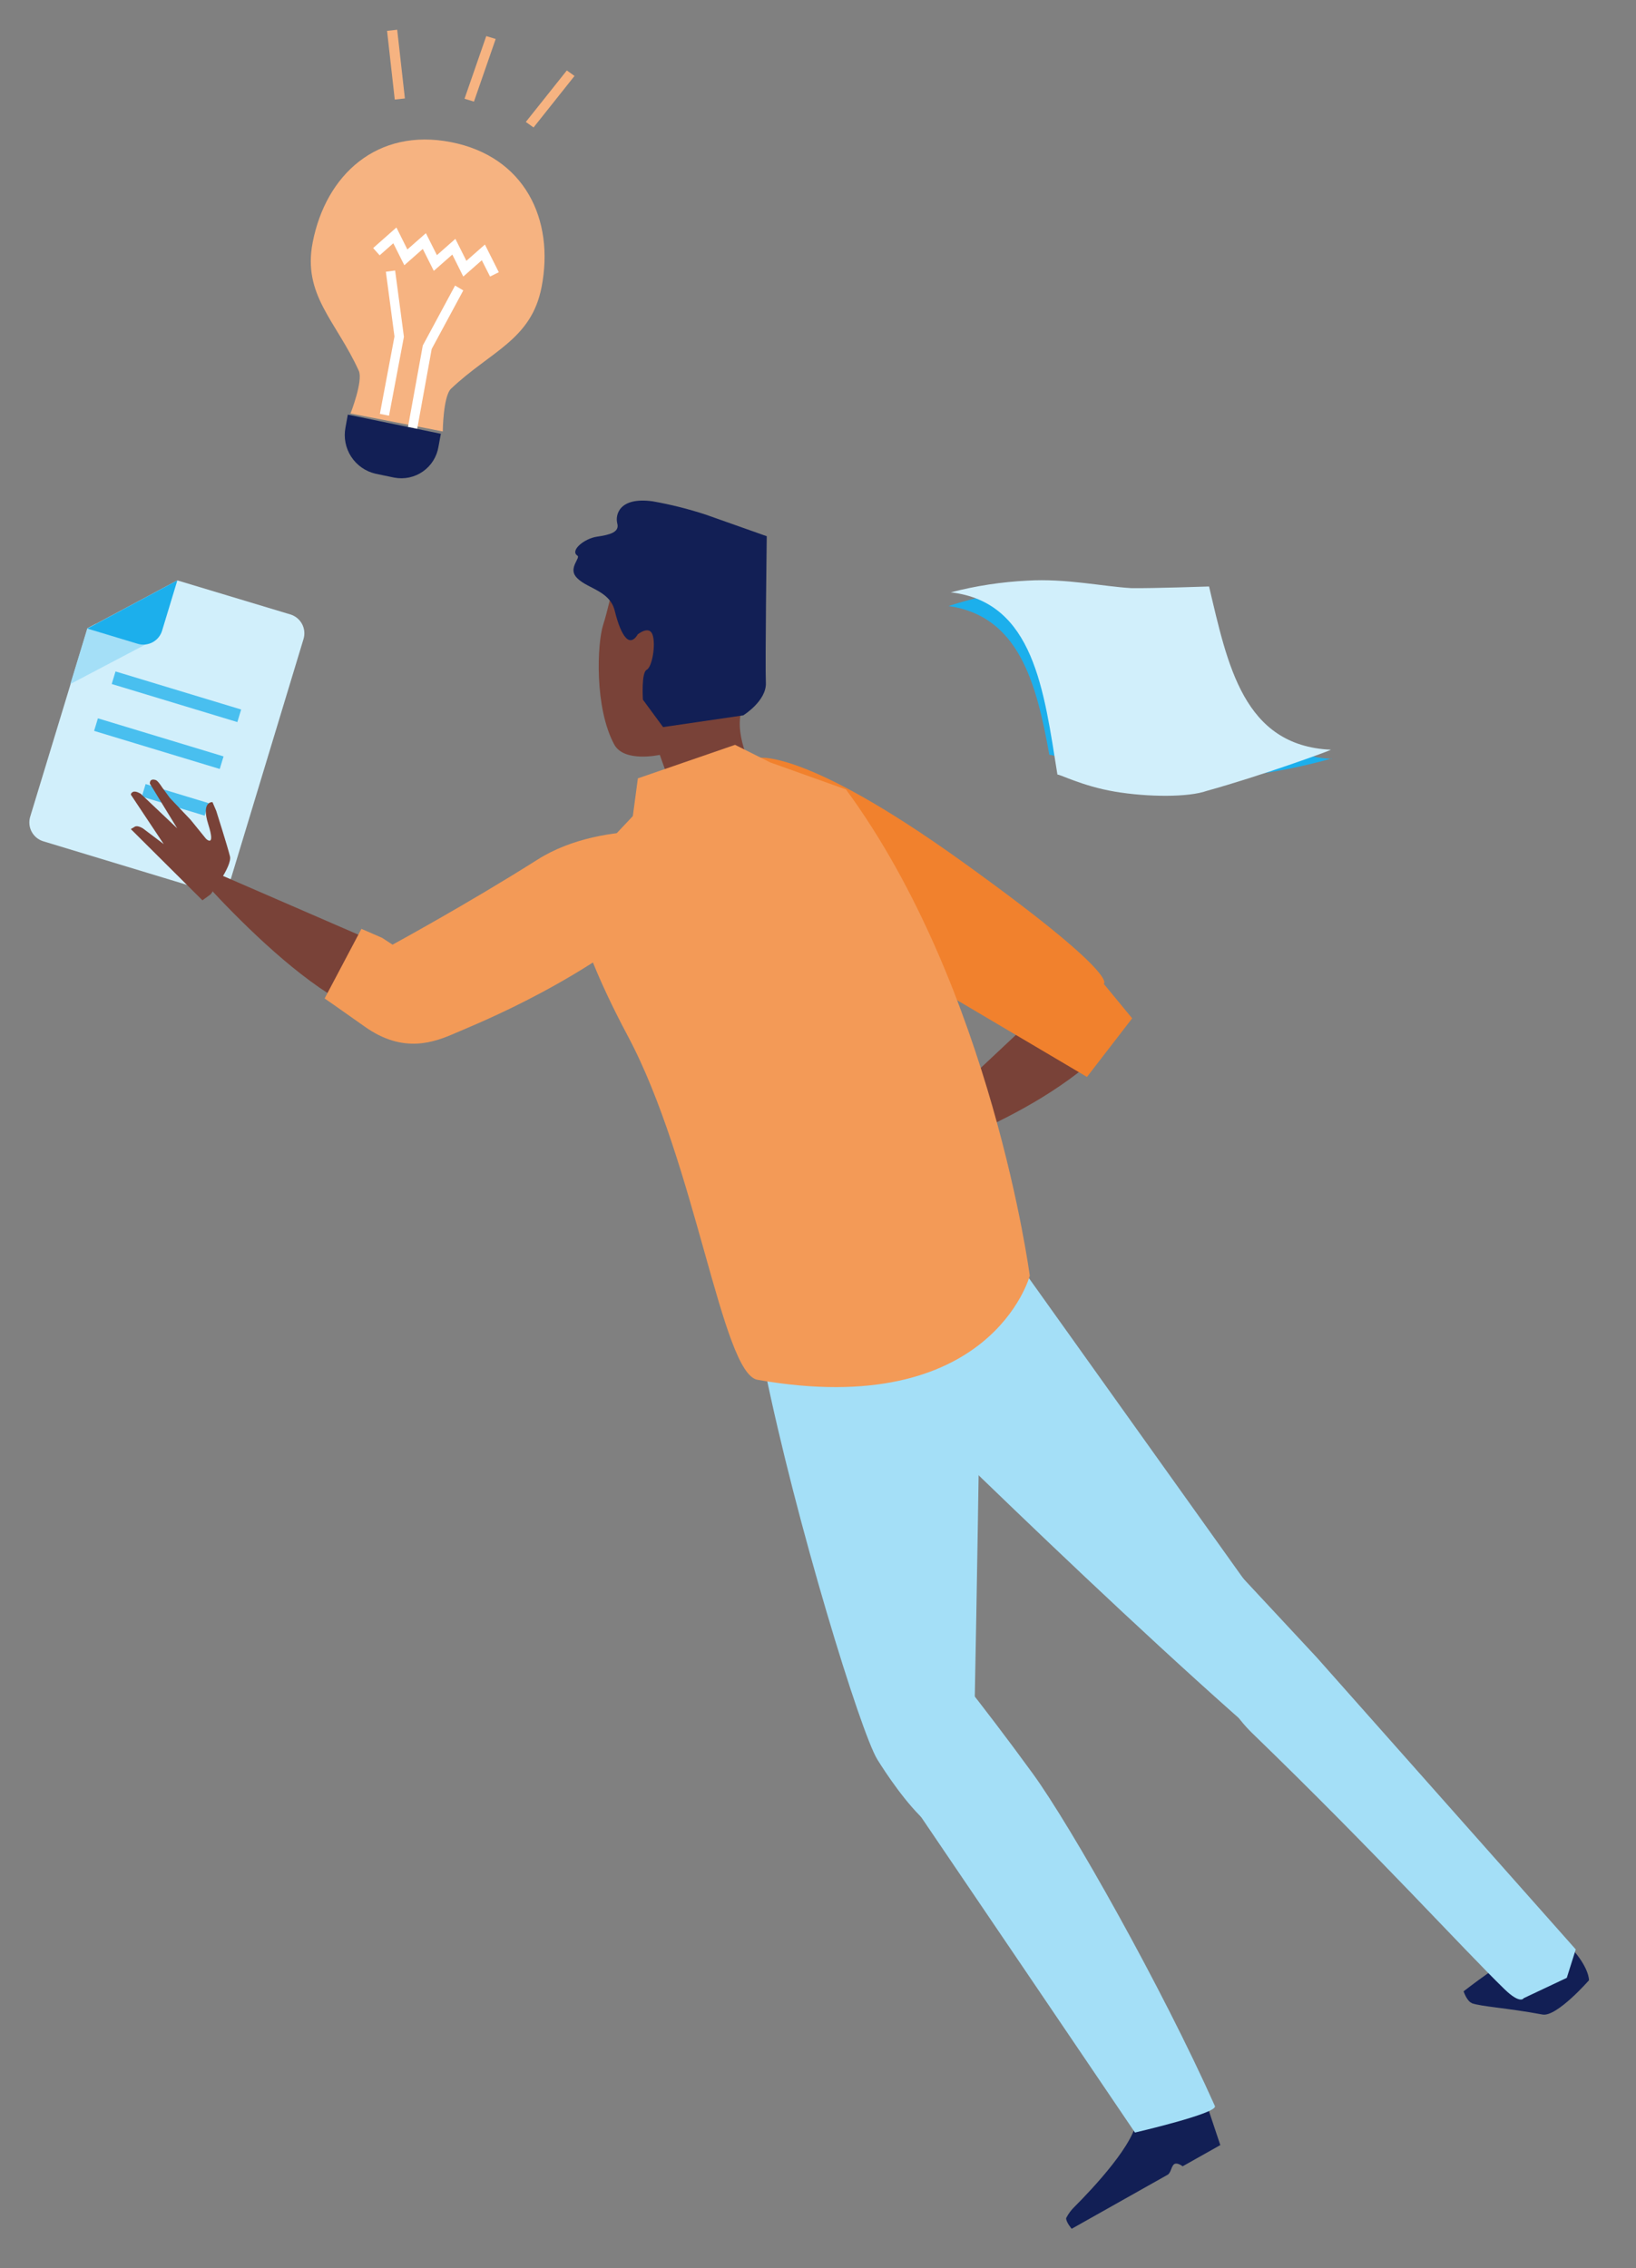 <?xml version="1.0" encoding="UTF-8"?> <svg xmlns="http://www.w3.org/2000/svg" xmlns:xlink="http://www.w3.org/1999/xlink" viewBox="0 0 279.15 387.06"><rect x="0" y="0" width="279.15" height="387.06" fill="#808080" stroke="none"/><defs><style>.cls-1,.cls-2{fill:none;}.cls-1{clip-rule:evenodd;}.cls-3{clip-path:url(#clip-path);}.cls-4{clip-path:url(#clip-path-2);}.cls-5{fill:#d1effb;}.cls-6{clip-path:url(#clip-path-3);}.cls-7{fill:#a4dff7;}.cls-8{clip-path:url(#clip-path-5);}.cls-9{fill:#1cafec;}.cls-10{clip-path:url(#clip-path-7);}.cls-11{fill:#49bfef;}.cls-12{clip-path:url(#clip-path-9);}.cls-13{clip-path:url(#clip-path-11);}.cls-14{clip-path:url(#clip-path-13);}.cls-15{fill:#121f55;}.cls-16{clip-path:url(#clip-path-15);}.cls-17{clip-path:url(#clip-path-17);}.cls-18{fill:#794238;}.cls-19{clip-path:url(#clip-path-19);}.cls-20{clip-path:url(#clip-path-21);}.cls-21{clip-path:url(#clip-path-23);}.cls-22{clip-path:url(#clip-path-25);}.cls-23{fill:#f1812d;}.cls-24{clip-path:url(#clip-path-27);}.cls-25{clip-path:url(#clip-path-29);}.cls-26{clip-path:url(#clip-path-31);}.cls-27{clip-path:url(#clip-path-33);}.cls-28{fill:#f39a57;}.cls-29{clip-path:url(#clip-path-35);}.cls-30{clip-path:url(#clip-path-37);}.cls-31{clip-path:url(#clip-path-39);}.cls-32{clip-path:url(#clip-path-41);}.cls-33{clip-path:url(#clip-path-43);}.cls-34{clip-path:url(#clip-path-45);}.cls-35{clip-path:url(#clip-path-46);}.cls-36{fill:#f6b381;}.cls-37{clip-path:url(#clip-path-47);}.cls-38{clip-path:url(#clip-path-49);}.cls-39{fill:#fff;}.cls-40{clip-path:url(#clip-path-51);}.cls-41{clip-path:url(#clip-path-53);}.cls-42{clip-path:url(#clip-path-55);}.cls-43{clip-path:url(#clip-path-57);}.cls-44{clip-path:url(#clip-path-59);}</style><clipPath id="clip-path" transform="translate(-777.06 -1595.96)"><path class="cls-1" d="M782.21,1735.33a3.36,3.36,0,0,0,2.24,4.19l27.87,8.45a3.37,3.37,0,0,0,4.19-2.24L828.85,1705a3.36,3.36,0,0,0-2.24-4.19L807.32,1695,792,1703.18Z"></path></clipPath><clipPath id="clip-path-2" transform="translate(-777.06 -1595.96)"><rect class="cls-2" y="923.96" width="1440" height="2367"></rect></clipPath><clipPath id="clip-path-3" transform="translate(-777.06 -1595.96)"><polygon class="cls-1" points="803 1705.35 789.07 1712.68 791.96 1703.17 793.35 1702.43 803 1705.35"></polygon></clipPath><clipPath id="clip-path-5" transform="translate(-777.06 -1595.96)"><path class="cls-1" d="M807.32,1695l-2.6,8.57a3.35,3.35,0,0,1-4.19,2.24l-8.57-2.59Z"></path></clipPath><clipPath id="clip-path-7" transform="translate(-777.06 -1595.96)"><rect class="cls-2" x="805.81" y="1726.82" width="2.24" height="11.2" transform="translate(-1085.05 2002.23) rotate(-73.14)"></rect></clipPath><clipPath id="clip-path-9" transform="translate(-777.06 -1595.96)"><rect class="cls-2" x="806.04" y="1703.6" width="2.24" height="22.4" transform="translate(-1068.03 1989.97) rotate(-73.14)"></rect></clipPath><clipPath id="clip-path-11" transform="translate(-777.06 -1595.96)"><rect class="cls-2" x="803.04" y="1711.6" width="2.24" height="22.4" transform="translate(-1077.82 1992.78) rotate(-73.14)"></rect></clipPath><clipPath id="clip-path-13" transform="translate(-777.06 -1595.96)"><path class="cls-1" d="M1028.2,1937.76c-.83-.28-1.41-2-1.41-2s7.71-6,10.75-7a15.9,15.9,0,0,1,3.82-.43c.25,0,1,.42,1.22.41.45,0,.42-.44.81-.44a10.64,10.64,0,0,1,1.8.1c3.06,3.34,3,5.47,3,5.47s-5.51,6.31-7.93,5.85c-6.14-1.14-10.29-1.32-12.1-1.94"></path></clipPath><clipPath id="clip-path-15" transform="translate(-777.06 -1595.96)"><path class="cls-1" d="M982.94,1955l2.34,7-6.43,3.62s-.86-.69-1.4-.39-.55,1.49-1.17,1.84l-3.45,1.94-12.91,7.27s-1-1.17-.94-1.83a7.44,7.44,0,0,1,1.5-2c2.8-2.8,10.66-11.07,10.53-15.17-.16-5,11.93-2.31,11.93-2.31"></path></clipPath><clipPath id="clip-path-17" transform="translate(-777.06 -1595.96)"><path class="cls-1" d="M892.64,1733.19l-3-8.42s-6.1,1.37-7.78-1.78c-3.39-6.3-2.91-17.23-1.88-20.42,2.93-9.09,2.52-24.21,23.67-15.22,8.05,3.42-.2,26.87-.36,31.72s3.15,9.9,3.15,9.9l-4,4.07Z"></path></clipPath><clipPath id="clip-path-19" transform="translate(-777.06 -1595.96)"><path class="cls-1" d="M954,1769.18l-28,26.29s21.66-5.58,36.14-17.35-6.44-9.58-8.12-8.94"></path></clipPath><clipPath id="clip-path-21" transform="translate(-777.06 -1595.96)"><path class="cls-1" d="M981.15,1856.67s-2.35,23.49,9.6,35.06c21.26,20.58,35.91,36.76,43,43.65,2.75,2.67,3.3,1.55,3.3,1.55l7.35-3.47,1.53-4.85-44.19-49.82Z"></path></clipPath><clipPath id="clip-path-23" transform="translate(-777.06 -1595.96)"><path class="cls-1" d="M841.12,1756.72l-32.78-14.23s25,29.83,37.36,27-4.58-12.73-4.58-12.73"></path></clipPath><clipPath id="clip-path-25" transform="translate(-777.06 -1595.96)"><path class="cls-1" d="M906.22,1725.3s7.59-2,34.91,17.61,24.26,20.93,24.26,20.93l4.85,5.89-7.71,10-25.38-15Z"></path></clipPath><clipPath id="clip-path-27" transform="translate(-777.06 -1595.96)"><path class="cls-1" d="M923,1827.11s47.2,47,75.72,70.91c16.72,14,5.26-12,5.26-12l-65.66-92-35.2,15.89s5.9,2.7,19.88,17.22"></path></clipPath><clipPath id="clip-path-29" transform="translate(-777.06 -1595.96)"><path class="cls-1" d="M944.57,1812.68s-1.2,85.18-1.65,89.87c-1.52,15.85-13.35-1.82-16.16-6.35s-13.87-40.31-19.29-67l-5.41-26.69Z"></path></clipPath><clipPath id="clip-path-31" transform="translate(-777.06 -1595.96)"><path class="cls-1" d="M936.66,1877s7.64,9.26,16.58,21.55c6.56,9,22.12,36.62,31.12,56.79.55,1.23-13.64,4.52-13.64,4.52s-34.64-51.15-42.42-62.59-4.11-24.56,8.36-20.27"></path></clipPath><clipPath id="clip-path-33" transform="translate(-777.06 -1595.96)"><path class="cls-1" d="M921.42,1730.68l-12.94-4.62-6-3-16.58,5.72-.86,6.44-10.37,11s-1,6.77,9.49,26.48c11.66,21.84,16.07,57.65,22.15,58.71,39.84,7,46.46-17.75,46.46-17.75s-6.45-49.07-31.37-83"></path></clipPath><clipPath id="clip-path-35" transform="translate(-777.06 -1595.96)"><path class="cls-1" d="M897.55,1738.42s3.62,2.81-5.09,10.9c-14.85,13.79-34,21.31-37.64,22.9s-8.91,3.64-15.56-1.1c-5.1-3.62-6.81-4.78-6.81-4.78l6.28-11.88,3.54,1.54,1.77,1.16s13-7.08,24.73-14.51,28.78-4.23,28.78-4.23"></path></clipPath><clipPath id="clip-path-37" transform="translate(-777.06 -1595.96)"><path class="cls-1" d="M885.81,1704.26s2-1.67,2.59,0-.06,5.53-1,6-.64,5.09-.64,5.09l3.44,4.68,13.68-2s4-2.47,3.86-5.57.15-25,.15-25l-10.37-3.67a65.42,65.42,0,0,0-9.13-2.29c-5.67-.77-6.39,2.31-6,3.8s-1.28,1.92-3.47,2.24-4.66,2.39-3.33,3.24c.55.34-1.44,2-.34,3.49,1.58,2.12,5.83,2.27,6.71,5.94.4,1.66,1.91,7.13,3.87,4.09"></path></clipPath><clipPath id="clip-path-39" transform="translate(-777.06 -1595.96)"><path class="cls-1" d="M813,1748.57s3.71-4.8,3.3-6.48-2.34-7.75-2.34-7.75l-.64-1.5s-2-.23-.71,3.83-.4,2.42-.4,2.42l-2.62-3.23-3.53-3.72-1.35-1.84s-.68-1.1-1.07-1.23c-1.13-.36-1,.62-1,.62l4.65,7.61-6.21-5.88s-.92-.61-1.4-.29-.2.57-.2.57L805,1740l-3.54-2.67s-.92-.6-1.4-.3-.68.4-.68.4l12.22,12.16Z"></path></clipPath><clipPath id="clip-path-41" transform="translate(-777.06 -1595.96)"><path class="cls-1" d="M1004.29,1725.46c-13.21-.72-17-11.5-20.2-23,0,0-9.09-2.74-12.44-3.84a40.56,40.56,0,0,0-18.5-2.25,70.43,70.43,0,0,0-14.24,3c12,1.71,15,13.14,17.2,25.41.21-.23,4.95,1.65,11,2.81s13.28,1.8,16.39,1.29a98.37,98.37,0,0,0,20.78-3.49"></path></clipPath><clipPath id="clip-path-43" transform="translate(-777.06 -1595.96)"><path class="cls-1" d="M1004.12,1723.89c-14.92-.68-17.6-14.52-20.76-27.85,0,0-9.6.33-13.25.28-4.91-.28-11.15-1.68-17.77-1.28a64.61,64.61,0,0,0-13.05,2c14.19,1.64,15.89,16.71,18.2,31.11.18-.19,4.16,1.94,9.77,2.89s12.57,1,15.73-.13c9.27-2.57,21-6.85,21.13-7"></path></clipPath><clipPath id="clip-path-45" transform="translate(-777.06 -1595.96)"><path class="cls-1" d="M869.47,1644.94c2.24-11.56-2.9-22.28-15.48-24.73s-21.34,5.57-23.58,17.13c-1.74,9,4,13.37,7.87,21.89.78,1.69-1.41,7.29-1.41,7.29l15.74,3.06s.06-6,1.41-7.29c6.8-6.44,13.71-8.34,15.45-17.35"></path></clipPath><clipPath id="clip-path-46" transform="translate(-777.06 -1595.96)"><rect class="cls-2" x="204.01" width="1308.13" height="2150.23"></rect></clipPath><clipPath id="clip-path-47" transform="translate(-777.06 -1595.96)"><path class="cls-1" d="M836.41,1666.71l-.4,2.2a6.77,6.77,0,0,0,5.15,7.89l3.17.66a6.42,6.42,0,0,0,7.55-5.29l.4-2.19Z"></path></clipPath><clipPath id="clip-path-49" transform="translate(-777.06 -1595.96)"><polygon class="cls-1" points="860.68 1643.15 859.27 1640.37 856.11 1643.15 854.24 1639.4 851.08 1642.18 849.2 1638.44 846.05 1641.22 844.17 1637.47 841.84 1639.53 840.73 1638.29 844.7 1634.78 846.57 1638.53 849.73 1635.75 851.61 1639.5 854.76 1636.72 856.64 1640.47 859.8 1637.69 862.17 1642.41 860.68 1643.15"></polygon></clipPath><clipPath id="clip-path-51" transform="translate(-777.06 -1595.96)"><polygon class="cls-1" points="843.44 1666.89 841.88 1666.58 844.37 1653.38 842.9 1642.33 844.48 1642.12 845.98 1653.43 843.44 1666.89"></polygon></clipPath><clipPath id="clip-path-53" transform="translate(-777.06 -1595.96)"><polygon class="cls-1" points="848.25 1669.12 846.68 1668.8 849.2 1654.92 854.71 1644.69 856.11 1645.52 850.72 1655.51 848.25 1669.12"></polygon></clipPath><clipPath id="clip-path-55" transform="translate(-777.06 -1595.96)"><polygon class="cls-1" points="868.1 1617.71 866.78 1616.77 873.78 1607.98 875.09 1608.92 868.1 1617.71"></polygon></clipPath><clipPath id="clip-path-57" transform="translate(-777.06 -1595.96)"><polygon class="cls-1" points="857.93 1613.3 856.32 1612.81 860.03 1602.12 861.64 1602.61 857.93 1613.3"></polygon></clipPath><clipPath id="clip-path-59" transform="translate(-777.06 -1595.96)"><rect class="cls-2" x="843.87" y="1601.02" width="1.74" height="11.8" transform="translate(-173.71 104.07) rotate(-6.39)"></rect></clipPath></defs><title>idea</title><g id="Layer_2" data-name="Layer 2"><g id="Layer_1-2" data-name="Layer 1"><g class="cls-3"><g class="cls-4"><rect class="cls-5" y="94" width="56.93" height="63.16"></rect></g></g><g class="cls-6"><g class="cls-4"><rect class="cls-7" x="7.01" y="101.47" width="23.92" height="20.25"></rect></g></g><g class="cls-8"><g class="cls-4"><rect class="cls-9" x="9.89" y="94" width="25.36" height="20.96"></rect></g></g><g class="cls-10"><g class="cls-4"><rect class="cls-11" x="19.18" y="128.76" width="21.37" height="15.39"></rect></g></g><g class="cls-12"><g class="cls-4"><rect class="cls-11" x="14.05" y="109.52" width="32.09" height="18.64"></rect></g></g><g class="cls-13"><g class="cls-4"><rect class="cls-11" x="11.05" y="117.52" width="32.09" height="18.64"></rect></g></g><g class="cls-14"><g class="cls-4"><rect class="cls-15" x="1022.58" y="1924.23" width="30.4" height="21.51" transform="translate(-1542.42 -913.92) rotate(-27)"></rect></g></g><g class="cls-16"><g class="cls-4"><rect class="cls-15" x="950.1" y="1951.88" width="40.34" height="23.25" transform="translate(-1562.73 -941.46) rotate(-27)"></rect></g></g><g class="cls-17"><g class="cls-4"><rect class="cls-18" x="872.07" y="1679.82" width="46.68" height="58.78" transform="translate(-1455.44 -1003.16) rotate(-27)"></rect></g></g><g class="cls-19"><g class="cls-4"><rect class="cls-18" x="916.53" y="1769.37" width="57.78" height="23.17" transform="translate(-1482.56 -972.64) rotate(-27)"></rect></g></g><g class="cls-20"><g class="cls-4"><rect class="cls-7" x="988.62" y="1842.66" width="43.75" height="107.15" transform="translate(-1527.8 -930.53) rotate(-27)"></rect></g></g><g class="cls-21"><g class="cls-4"><rect class="cls-18" x="811.26" y="1729.1" width="37.01" height="51.37" transform="translate(-1483.29 -1027.99) rotate(-27)"></rect></g></g><g class="cls-22"><g class="cls-4"><rect class="cls-23" x="916.01" y="1707.89" width="46.88" height="84.03" transform="translate(-1469.11 -978.73) rotate(-27)"></rect></g></g><g class="cls-24"><g class="cls-4"><rect class="cls-7" x="924.43" y="1785.3" width="65.3" height="139.12" transform="translate(-1514.84 -959.29) rotate(-27)"></rect></g></g><g class="cls-25"><g class="cls-4"><rect class="cls-7" x="901.25" y="1788.5" width="63.82" height="122.1" transform="translate(-1515.04 -970.72) rotate(-27)"></rect></g></g><g class="cls-26"><g class="cls-4"><rect class="cls-7" x="935.3" y="1865.65" width="34.23" height="105.49" transform="translate(-1544.19 -954.49) rotate(-27)"></rect></g></g><g class="cls-27"><g class="cls-4"><rect class="cls-28" x="876.85" y="1717.02" width="72" height="123.08" transform="translate(-1485.02 -987.68) rotate(-27)"></rect></g></g><g class="cls-29"><g class="cls-4"><rect class="cls-28" x="825.46" y="1737.08" width="80.8" height="33.68" transform="translate(-1478.96 -1011.7) rotate(-27)"></rect></g></g><g class="cls-30"><g class="cls-4"><rect class="cls-15" x="874.62" y="1673.42" width="42.2" height="51.24" transform="translate(-1450.78 -1004.13) rotate(-27)"></rect></g></g><g class="cls-31"><g class="cls-4"><rect class="cls-18" x="795.98" y="1722.71" width="24.54" height="32.19" transform="translate(-1478.37 -1039.5) rotate(-27)"></rect></g></g><g class="cls-32"><g class="cls-4"><rect class="cls-9" x="948.6" y="1674.49" width="44" height="79" transform="translate(-1772.56 -1.46) rotate(-57)"></rect></g></g><g class="cls-33"><g class="cls-4"><rect class="cls-5" x="945.08" y="1672.68" width="51" height="79" transform="translate(-1771.06 -2.3) rotate(-57)"></rect></g></g><g class="cls-34"><g class="cls-35"><rect class="cls-36" x="826.01" y="1615.15" width="49.05" height="59.05" transform="translate(-944.32 -1498.05) rotate(-6)"></rect></g></g><g class="cls-37"><g class="cls-35"><rect class="cls-15" x="831.54" y="1661.38" width="25.44" height="20.89" transform="translate(-947.19 -1498.55) rotate(-6)"></rect></g></g><g class="cls-38"><g class="cls-35"><rect class="cls-39" x="836.33" y="1629.57" width="29.98" height="19.08" transform="translate(-943.73 -1497.99) rotate(-6)"></rect></g></g><g class="cls-40"><g class="cls-35"><rect class="cls-39" x="836.09" y="1637.76" width="14.53" height="33.61" transform="translate(-945.39 -1498.74) rotate(-6)"></rect></g></g><g class="cls-41"><g class="cls-35"><rect class="cls-39" x="840.92" y="1640.57" width="20.89" height="32.7" transform="translate(-945.6 -1497.89) rotate(-6)"></rect></g></g><g class="cls-42"><g class="cls-35"><rect class="cls-36" x="861.85" y="1603.76" width="18.17" height="18.17" transform="translate(-940.88 -1496.09) rotate(-6)"></rect></g></g><g class="cls-43"><g class="cls-35"><rect class="cls-36" x="851.26" y="1597.71" width="15.44" height="19.99" transform="translate(-940.41 -1497.37) rotate(-6)"></rect></g></g><g class="cls-44"><g class="cls-35"><rect class="cls-36" x="839.29" y="1596.47" width="10.9" height="20.89" transform="translate(-940.41 -1498.86) rotate(-6)"></rect></g></g></g></g></svg> 